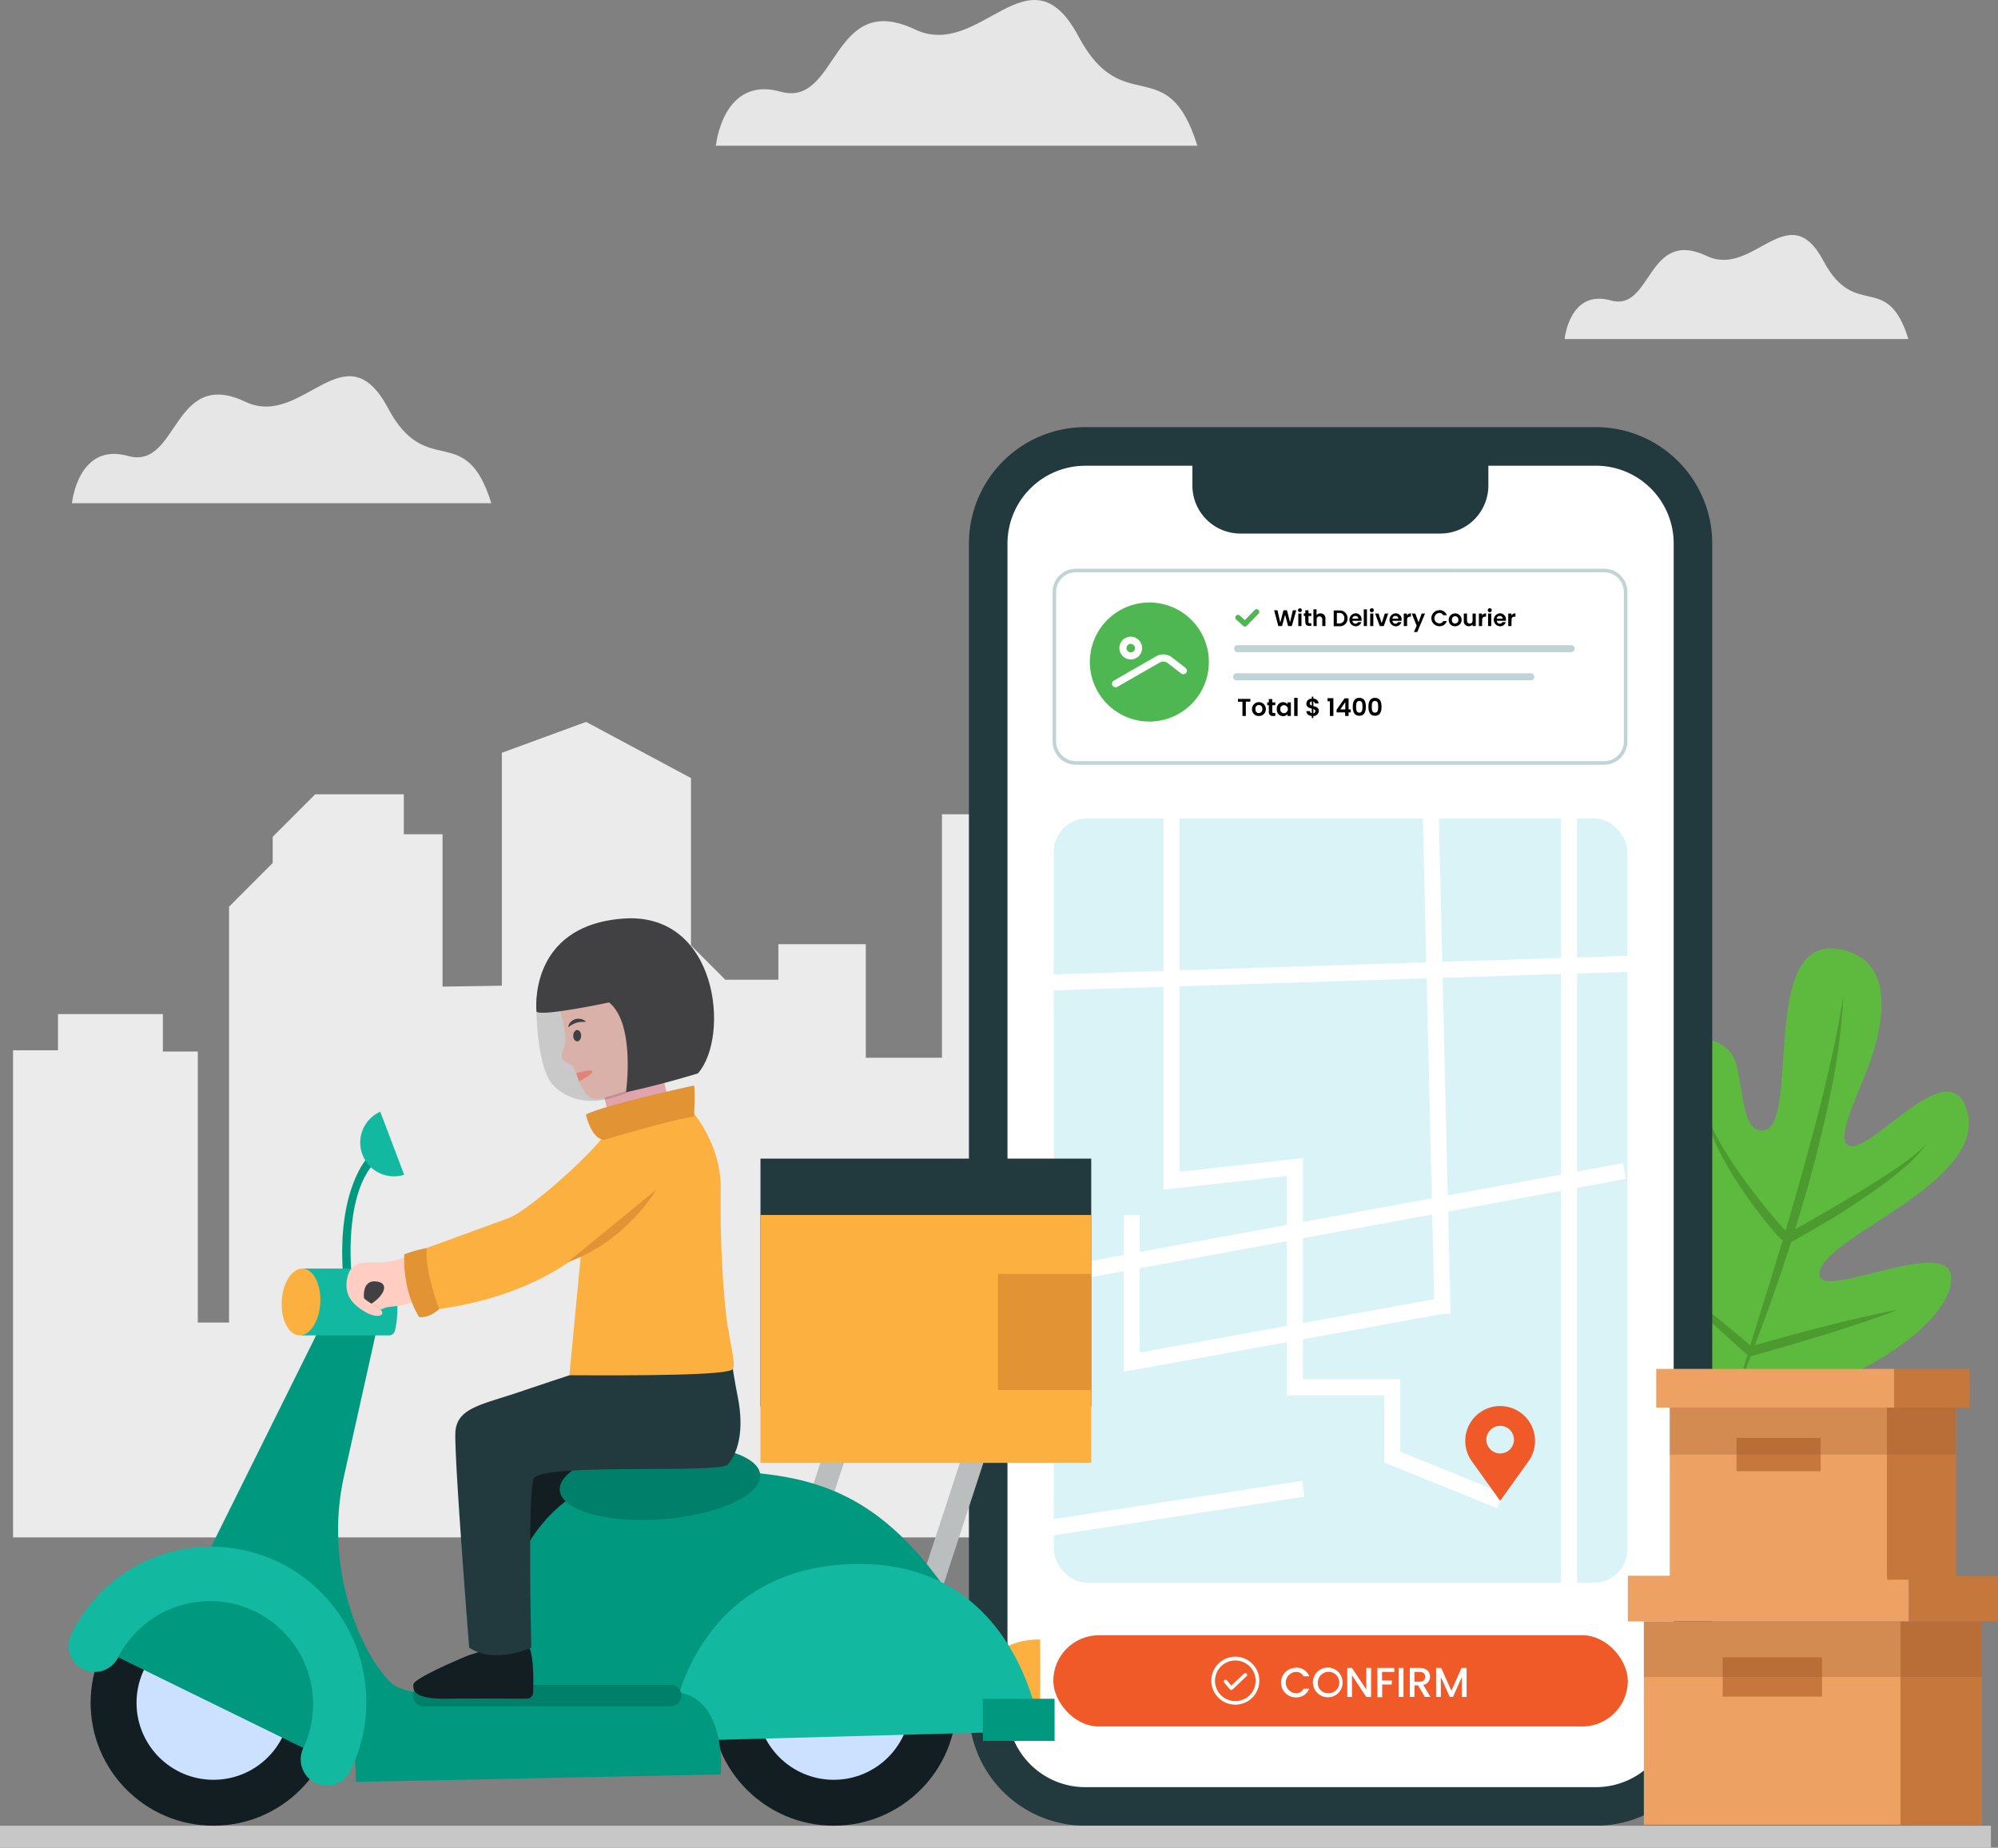 <svg xmlns="http://www.w3.org/2000/svg" viewBox="0 0 499.58 461.94"><rect x="0" y="0" width="499.58" height="461.94" fill="#808080" stroke="none"/><defs><style>.cls-1{fill:#ebebeb;}.cls-2{fill:#5dba3e;}.cls-3{fill:#4c9b2f;}.cls-4{fill:#fff;}.cls-5{fill:#22393d;}.cls-6{fill:#c7c7c7;}.cls-7{fill:#f05a28;}.cls-8{fill:#daf3f7;}.cls-9{fill:#4eb751;}.cls-10{fill:#c0d4d8;}.cls-11{fill:#e6e6e6;}.cls-12{fill:#eda162;}.cls-13{fill:#c6773c;}.cls-14{opacity:0.3;}.cls-15{fill:#99582b;}.cls-16{fill:#e0a4ab;}.cls-17{fill:#121e21;}.cls-18{fill:#bbbebf;}.cls-19{fill:#fbb040;}.cls-20{fill:#00997f;}.cls-21{fill:#cce0ff;}.cls-22{fill:#12b89f;}.cls-23{fill:#007f6a;}.cls-24{fill:#ffcdc2;}.cls-25{opacity:0.2;}.cls-26{fill:#414042;}.cls-27{fill:#e29334;}.cls-28{fill:#e08477;}</style></defs><g id="Layer_2" data-name="Layer 2"><g id="Layer_1-2" data-name="Layer 1"><polygon class="cls-1" points="360.71 282.44 351.03 276.32 351.03 243.69 335.58 233.24 335.58 224.96 311.39 200.77 301.08 200.77 301.08 296.3 296.09 296.3 296.09 326.89 280.79 326.89 280.79 203.58 235.53 203.58 235.53 264.45 216.48 264.45 216.48 236.05 194.63 236.05 194.63 244.94 181.36 244.94 172.78 236.36 172.78 194.53 146.55 180.48 125.48 188.2 125.48 246.43 110.65 246.66 110.65 208.57 100.97 208.57 100.97 198.58 78.81 198.58 68.19 209.2 68.19 215.75 57.27 226.68 57.27 330.64 49.46 330.64 49.46 262.89 40.72 262.89 40.72 253.53 14.5 253.53 14.5 262.58 3.26 262.58 3.26 330.64 3.26 384.36 360.71 384.36 360.71 282.44"/><path class="cls-2" d="M432.59,348c-18.37-6.07-36.83-37.1-30.69-43.55,9.92-10.43,18,11.93,24.58,7.89,7.17-4.38-23.16-32.72-8.19-49.92,4-4.55,13.84-3.49,15.79,3.54,2,7.3,1.62,17.42,6.93,16.64,9.3-1.36-1.37-49.27,19.08-45.28,11.58,2.26,11.92,13.49,8.45,25.31-2.4,8.16-9.77,21.29-6.57,23.63,4.93,3.6,25.22-23.9,29.82-8.75C497.47,296.18,453,310,455,319.06c1.25,5.62,32.45-10.11,32.87.27C488.4,333,451.69,354.28,432.59,348Z"/><path class="cls-3" d="M465.07,329.45c-3.11.72-6.21,1.48-9.3,2.26s-6.17,1.58-9.24,2.45c-2.59.71-5.18,1.43-7.76,2.18q2.33-6,4.48-12.14c1.47-4.05,2.79-8.15,4.15-12.24.16-.48.3-1,.46-1.44,3.06-1.64,6-3.4,9-5.16s6-3.72,8.94-5.71,5.8-4,8.55-6.28a42.94,42.94,0,0,0,7.54-7.46,56.71,56.71,0,0,1-8.25,6.5c-1.45,1-2.91,1.95-4.4,2.88s-3,1.87-4.46,2.78q-4.5,2.73-9.06,5.35c-2.27,1.34-4.57,2.62-6.86,3.9q1.18-3.85,2.33-7.72c.61-2.06,1.18-4.14,1.73-6.22s1.16-4.16,1.66-6.26l1.52-6.28c.5-2.1.92-4.22,1.37-6.33a160.48,160.48,0,0,0,3.45-25.62c-1.3,8.52-3.2,16.88-5.22,25.22l-1.58,6.24-1.67,6.21c-.55,2.08-1.15,4.14-1.72,6.21S449.57,296.9,449,299q-1.23,4.33-2.54,8.66l-.3-.31c-.55-.58-1.09-1.19-1.62-1.8-1.07-1.23-2.12-2.49-3.15-3.75q-3.09-3.83-5.95-7.82c-1.88-2.68-3.72-5.39-5.33-8.24a42.59,42.59,0,0,1-2.19-4.38,15.17,15.17,0,0,1-1.28-4.72,14,14,0,0,0,.71,4.92,35.18,35.18,0,0,0,1.8,4.67,75.6,75.6,0,0,0,4.84,8.72c1.78,2.81,3.7,5.53,5.71,8.17,1,1.32,2,2.63,3.13,3.9.54.63,1.09,1.26,1.67,1.89.29.31.58.62.9.93l.32.29c-1.36,4.52-2.75,9-4.14,13.55l-3.95,12.68c-1.51-1.29-3-2.58-4.56-3.85-1.8-1.5-3.61-3-5.44-4.44s-3.66-2.92-5.52-4.35-3.72-2.84-5.64-4.21c1.63,1.7,3.29,3.35,5,5s3.37,3.25,5.09,4.84,3.42,3.19,5.17,4.75,3.45,3.11,5.2,4.63l-3,9.6c1.34-3.06,2.6-6.15,3.84-9.26l.24-.07c3.08-.83,6.14-1.72,9.2-2.61s6.11-1.83,9.16-2.75,6.08-1.93,9.1-2.94,6.05-2.06,9-3.2C471.29,328,468.18,328.74,465.07,329.45Z"/><rect class="cls-4" x="247.09" y="111.61" width="176.22" height="340.02" rx="24.26"/><path class="cls-5" d="M399.05,456.44H271.35a29.11,29.11,0,0,1-29.08-29.08V135.87a29.11,29.11,0,0,1,29.08-29.08h127.7a29.11,29.11,0,0,1,29.08,29.08V427.36A29.11,29.11,0,0,1,399.05,456.44Zm-127.7-340a19.46,19.46,0,0,0-19.44,19.44V427.36a19.46,19.46,0,0,0,19.44,19.44h127.7a19.46,19.46,0,0,0,19.44-19.44V135.87a19.46,19.46,0,0,0-19.44-19.44Z"/><path class="cls-5" d="M298.25,110.72h73.9a0,0,0,0,1,0,0v10.67a12,12,0,0,1-12,12h-50a12,12,0,0,1-12-12V110.72A0,0,0,0,1,298.25,110.72Z"/><rect class="cls-6" y="456.44" width="497.81" height="5.49"/><rect class="cls-7" x="263.37" y="408.82" width="143.65" height="22.81" rx="11.4"/><path class="cls-4" d="M324,416.91a3.44,3.44,0,0,1,3.36,2.18h-1.42A2,2,0,0,0,324,418a2.67,2.67,0,0,0,0,5.33,2,2,0,0,0,1.94-1.14h1.42a3.43,3.43,0,0,1-3.36,2.17,3.7,3.7,0,0,1,0-7.4Z"/><path class="cls-4" d="M332,424.32a3.71,3.71,0,1,1,3.7-3.71A3.63,3.63,0,0,1,332,424.32Zm0-1a2.68,2.68,0,1,0-2.48-2.68A2.45,2.45,0,0,0,332,423.29Z"/><path class="cls-4" d="M342.82,417v7.26h-1.19l-3.58-5.41v5.41h-1.18V417h1.18l3.58,5.4V417Z"/><path class="cls-4" d="M344.38,417h4.26v1h-3.07v2.14H348v1h-2.4v3.17h-1.19Z"/><path class="cls-4" d="M349.75,417h1.18v7.25h-1.18Z"/><path class="cls-4" d="M355,417c1.72,0,2.56,1,2.56,2.17a2.07,2.07,0,0,1-1.68,2.08l1.8,3h-1.42l-1.67-2.9h-.91v2.9H352.5V417Zm0,1h-1.32v2.43H355c.93,0,1.34-.51,1.34-1.23S355.93,418,355,418Z"/><path class="cls-4" d="M359.08,417h1.28l2.55,5.69,2.53-5.69h1.27v7.25h-1.19v-5l-2.21,5h-.82l-2.22-5v5h-1.19Z"/><path class="cls-4" d="M308.88,426.18a6,6,0,1,1,6-6A6,6,0,0,1,308.88,426.18Zm0-11.05a5.08,5.08,0,1,0,5.08,5.08A5.09,5.09,0,0,0,308.88,415.13Z"/><path class="cls-4" d="M307.84,422.49h0a.46.46,0,0,1-.32-.15l-1.44-1.68a.44.44,0,0,1,.67-.57l1.14,1.32,3.18-3a.44.44,0,0,1,.63,0,.45.45,0,0,1,0,.63l-3.52,3.35A.42.42,0,0,1,307.84,422.49Z"/><rect class="cls-8" x="263.48" y="204.61" width="143.45" height="191.08" rx="8.35"/><circle class="cls-9" cx="287.39" cy="165.51" r="14.88"/><path class="cls-10" d="M392.73,163.06H309.56a.89.89,0,1,1,0-1.77h83.17a.89.89,0,1,1,0,1.77Z"/><path class="cls-10" d="M382.66,170.09H309.3a.89.89,0,1,1,0-1.77h73.36a.89.89,0,1,1,0,1.77Z"/><path class="cls-4" d="M278.93,171.82a.89.89,0,0,1-.44-1.66l10.57-6.06a3.55,3.55,0,0,1,4,.27l3.37,2.6a.89.89,0,1,1-1.09,1.41l-3.36-2.6a1.8,1.8,0,0,0-2-.14l-10.57,6.06A.88.88,0,0,1,278.93,171.82Z"/><path class="cls-4" d="M282.74,164.86a2.84,2.84,0,1,1,2.83-2.83A2.83,2.83,0,0,1,282.74,164.86Zm0-3.89A1.06,1.06,0,1,0,283.8,162,1.06,1.06,0,0,0,282.74,161Z"/><path d="M318.58,152.58h.84l.7,3.06.8-3.06h.88l.76,3,.7-3h.86L323,156.52h-.93l-.74-2.81-.77,2.81h-.93Z"/><path d="M324.55,152.56a.47.47,0,0,1,.48-.47.47.47,0,0,1,.49.47.47.47,0,0,1-.49.46A.46.46,0,0,1,324.55,152.56Zm.08.83h.79v3.13h-.79Z"/><path d="M326.33,154H326v-.65h.38v-.77h.8v.77h.7V154h-.7v1.52c0,.21.08.3.33.3h.37v.66h-.5c-.6,0-1-.25-1-1Z"/><path d="M328.4,152.34h.79v1.44a1.2,1.2,0,0,1,1-.43,1.19,1.19,0,0,1,1.22,1.34v1.83h-.79v-1.73a.7.7,0,1,0-1.4,0v1.73h-.79Z"/><path d="M336.94,154.56a1.9,1.9,0,0,1-2.08,2h-1.38v-3.94h1.38A1.91,1.91,0,0,1,336.94,154.56Zm-2.11,1.29a1.18,1.18,0,0,0,1.3-1.29,1.19,1.19,0,0,0-1.3-1.31h-.56v2.6Z"/><path d="M338.9,156.57a1.62,1.62,0,0,1,0-3.23,1.47,1.47,0,0,1,1.55,1.55,1.71,1.71,0,0,1,0,.31h-2.29a.74.74,0,0,0,.76.72.64.64,0,0,0,.62-.38h.86A1.45,1.45,0,0,1,338.9,156.57Zm-.76-1.91h1.49a.7.7,0,0,0-.75-.67A.72.72,0,0,0,338.14,154.66Z"/><path d="M341,152.34h.79v4.18H341Z"/><path d="M342.51,152.56a.49.49,0,0,1,1,0,.49.49,0,0,1-1,0Zm.09.83h.79v3.13h-.79Z"/><path d="M344.68,153.39l.79,2.4.79-2.4h.85L346,156.52h-1l-1.16-3.13Z"/><path d="M348.92,156.57a1.62,1.62,0,0,1,0-3.23,1.47,1.47,0,0,1,1.54,1.55,1.67,1.67,0,0,1,0,.31h-2.29a.73.73,0,0,0,.75.72.65.65,0,0,0,.63-.38h.86A1.45,1.45,0,0,1,348.92,156.57Zm-.76-1.91h1.48a.69.69,0,0,0-.74-.67A.72.72,0,0,0,348.16,154.66Z"/><path d="M351.83,156.52H351v-3.13h.79v.49a1.1,1.1,0,0,1,1-.53v.83h-.21c-.46,0-.75.18-.75.78Z"/><path d="M355.48,153.39h.84L354.38,158h-.84l.68-1.56L353,153.39h.88l.81,2.19Z"/><path d="M359.9,152.53a1.87,1.87,0,0,1,1.86,1.27h-.91a1,1,0,0,0-1-.56,1.31,1.31,0,0,0,0,2.61,1,1,0,0,0,1-.57h.91a1.87,1.87,0,0,1-1.86,1.28,2,2,0,0,1,0-4Z"/><path d="M363.83,156.57a1.53,1.53,0,0,1-1.59-1.61,1.61,1.61,0,1,1,1.59,1.61Zm0-.69a.83.83,0,0,0,.82-.92.81.81,0,1,0-1.61,0C363,155.58,363.4,155.88,363.83,155.88Z"/><path d="M369,156.52h-.8v-.39a1.17,1.17,0,0,1-.93.43,1.21,1.21,0,0,1-1.26-1.33v-1.84h.8v1.73c0,.5.27.77.69.77a.67.67,0,0,0,.7-.77v-1.73h.8Z"/><path d="M370.57,156.52h-.79v-3.13h.79v.49a1.1,1.1,0,0,1,1-.53v.83h-.21c-.47,0-.75.18-.75.78Z"/><path d="M372,152.56a.49.49,0,0,1,1,0,.49.49,0,0,1-1,0Zm.08.83h.8v3.13h-.8Z"/><path d="M375,156.57a1.62,1.62,0,0,1,0-3.23,1.47,1.47,0,0,1,1.55,1.55,1.71,1.71,0,0,1,0,.31h-2.29a.74.74,0,0,0,.76.72.63.63,0,0,0,.62-.38h.86A1.45,1.45,0,0,1,375,156.57Zm-.76-1.91h1.49A.7.7,0,0,0,375,154,.72.72,0,0,0,374.24,154.66Z"/><path d="M377.92,156.52h-.8v-3.13h.8v.49a1.07,1.07,0,0,1,1-.53v.83h-.21c-.47,0-.75.18-.75.78Z"/><path d="M309.54,174.73h3.1v.68h-1.13V179h-.85v-3.56h-1.12Z"/><path d="M314.75,179a1.64,1.64,0,0,1-1.7-1.73,1.73,1.73,0,1,1,3.46,0A1.68,1.68,0,0,1,314.75,179Zm0-.74a.89.89,0,0,0,.88-1,.87.87,0,1,0-1.72,0C313.91,178,314.3,178.28,314.75,178.28Z"/><path d="M317.26,176.3h-.4v-.7h.4v-.83h.86v.83h.75v.7h-.75v1.63c0,.22.09.32.36.32h.39V179h-.53a.94.94,0,0,1-1.08-1.05Z"/><path d="M320.8,175.55a1.32,1.32,0,0,1,1.11.53v-.48h.86V179h-.86v-.49a1.32,1.32,0,0,1-1.12.54,1.6,1.6,0,0,1-1.53-1.75A1.57,1.57,0,0,1,320.8,175.55Zm.22.75a.89.89,0,0,0-.89,1,.92.92,0,0,0,.89,1,1,1,0,0,0,0-2Z"/><path d="M323.6,174.47h.85V179h-.85Z"/><path d="M328,179c-.79-.07-1.34-.49-1.36-1.22h.91a.54.54,0,0,0,.45.53v-1.16c-.63-.16-1.36-.33-1.36-1.23a1.3,1.3,0,0,1,1.36-1.25v-.49h.39v.49a1.27,1.27,0,0,1,1.32,1.19h-.92a.57.57,0,0,0-.4-.49v1.15c.63.16,1.37.33,1.37,1.23a1.32,1.32,0,0,1-1.37,1.25v.5H328Zm0-2.6v-1.05a.52.52,0,0,0-.48.53C327.51,176.16,327.71,176.31,328,176.4Zm.39.86v1.06a.53.53,0,0,0,.49-.54C328.87,177.5,328.66,177.36,328.38,177.26Z"/><path d="M332.52,175.32h-.58v-.78h1.46V179h-.88Z"/><path d="M336.32,178.1H334.2v-.66l2-2.85h1v2.77h.54v.74h-.54V179h-.85Zm.06-.74v-1.85l-1.25,1.85Z"/><path d="M339.88,174.46c1.25,0,1.64.95,1.64,2.24s-.39,2.25-1.64,2.25-1.64-1-1.64-2.25S338.63,174.46,339.88,174.46Zm0,.78c-.71,0-.8.7-.8,1.46s.09,1.47.8,1.47.8-.68.8-1.47S340.6,175.24,339.88,175.24Z"/><path d="M343.8,174.46c1.25,0,1.64.95,1.64,2.24s-.39,2.25-1.64,2.25-1.64-1-1.64-2.25S342.55,174.46,343.8,174.46Zm0,.78c-.72,0-.8.7-.8,1.46s.08,1.47.8,1.47.8-.68.8-1.47S344.52,175.24,343.8,175.24Z"/><path class="cls-9" d="M311.29,156.65a.7.7,0,0,1-.45-.17l-1.73-1.59a.67.67,0,1,1,.9-1l1.25,1.15,2.47-2.54a.66.66,0,1,1,.95.93l-2.91,3A.69.69,0,0,1,311.29,156.65Z"/><path class="cls-10" d="M401.11,191.18H269a5.82,5.82,0,0,1-5.81-5.81V148a5.82,5.82,0,0,1,5.81-5.82H401.11a5.82,5.82,0,0,1,5.81,5.82v37.36A5.82,5.82,0,0,1,401.11,191.18ZM269,143.08a4.93,4.93,0,0,0-4.92,4.93v37.36a4.93,4.93,0,0,0,4.92,4.92H401.11a4.93,4.93,0,0,0,4.92-4.92V148a4.93,4.93,0,0,0-4.92-4.93Z"/><polygon class="cls-4" points="374.35 377.08 346.13 365.63 346.13 348.85 321.78 348.85 321.78 294 290.93 297.41 290.93 199.92 294.93 199.92 294.93 292.94 325.78 289.53 325.78 344.85 350.13 344.85 350.13 362.94 375.85 373.37 374.35 377.08"/><path class="cls-7" d="M381.27,354.07h0a8.74,8.74,0,0,0-12.34,0h0a8.72,8.72,0,0,0-.92,11.25l7.09,9.9,7.09-9.9A8.74,8.74,0,0,0,381.27,354.07Zm-6.17,9.3a3.45,3.45,0,1,1,3.45-3.45A3.44,3.44,0,0,1,375.1,363.37Z"/><rect class="cls-4" x="261.16" y="241.22" width="153" height="4" transform="translate(-7.66 11.01) rotate(-1.85)"/><rect class="cls-4" x="357.2" y="199.9" width="4" height="128.61" transform="translate(-6.14 8.55) rotate(-1.35)"/><rect class="cls-4" x="255.72" y="306.7" width="152.51" height="4" transform="matrix(0.98, -0.18, 0.18, 0.98, -49.45, 63.72)"/><polygon class="cls-4" points="281 342.94 281 303.8 285 303.8 285 338.15 360.36 324.5 361.07 328.43 281 342.94"/><rect class="cls-4" x="253.82" y="375.7" width="72.49" height="4" transform="translate(-54.16 48.6) rotate(-8.76)"/><rect class="cls-4" x="390.31" y="197.09" width="4" height="200.92"/><path class="cls-11" d="M299.39,36.44H179s1.7-17.58,16.18-13.52S207.77-2.62,228.79,7.36c16.39,7.79,28.56-21.4,40.9,1.78C280.85,30.1,291.9,12.33,299.39,36.44Z"/><path class="cls-11" d="M122.85,125.8H18S19.46,110.5,32.07,114s11-22.25,29.29-13.55C75.64,107.26,86.23,81.84,97,102,106.7,120.28,116.33,104.8,122.85,125.8Z"/><path class="cls-11" d="M477.17,84.76H391.22s1.21-12.55,11.55-9.65,9-18.24,24-11.11c11.7,5.56,20.39-15.28,29.19,1.27C463.94,80.23,471.83,67.54,477.17,84.76Z"/><rect class="cls-12" x="411.03" y="405.37" width="64.18" height="50.82"/><rect class="cls-13" x="475.21" y="405.37" width="20.37" height="50.82" transform="translate(970.79 861.57) rotate(180)"/><rect class="cls-12" x="407.03" y="393.95" width="70.26" height="11.42"/><rect class="cls-13" x="477.29" y="393.95" width="22.3" height="11.42" transform="translate(976.87 799.33) rotate(180)"/><rect class="cls-13" x="430.74" y="414.35" width="24.84" height="9.82"/><g class="cls-14"><rect class="cls-15" x="411.03" y="405.37" width="84.55" height="13.88"/></g><rect class="cls-12" x="417.51" y="351.9" width="54.34" height="43.03"/><rect class="cls-13" x="471.85" y="351.9" width="17.24" height="43.03"/><rect class="cls-12" x="414.12" y="342.23" width="59.49" height="9.67"/><rect class="cls-13" x="473.61" y="342.23" width="18.88" height="9.67" transform="translate(966.1 694.13) rotate(180)"/><rect class="cls-13" x="434.2" y="359.5" width="21.03" height="8.31"/><g class="cls-14"><rect class="cls-15" x="417.51" y="351.9" width="71.58" height="11.76"/></g><rect class="cls-16" x="151.25" y="270.32" width="15.42" height="7.42" transform="translate(-57.04 42.29) rotate(-12.87)"/><rect class="cls-17" x="126.87" y="361.46" width="19.6" height="29.57"/><rect class="cls-18" x="200.62" y="361.34" width="5.59" height="37.02" transform="translate(128.25 -44.43) rotate(18.12)"/><rect class="cls-18" x="235.12" y="362.5" width="5.59" height="37.02" transform="translate(130.32 -55.1) rotate(18.12)"/><path class="cls-19" d="M249.57,413.13s3.18-3.26,10.51-3.26V428s-11.13,1.92-10.51-5.2S249.57,413.13,249.57,413.13Z"/><path class="cls-20" d="M124.73,409.79s1.55-42.18,41.73-42.18c33,0,53.22.16,76.81,40.26,0,0-66.41,27.06-84.72,27.37S118.75,426.2,124.73,409.79Z"/><circle class="cls-17" cx="208.47" cy="425.72" r="30.72"/><circle class="cls-21" cx="208.47" cy="425.72" r="19.24"/><circle class="cls-17" cx="53.38" cy="425.72" r="6.89"/><circle class="cls-17" cx="53.38" cy="425.72" r="30.72"/><circle class="cls-21" cx="53.38" cy="425.72" r="19.24"/><path class="cls-22" d="M168.74,427.5S174.84,391,214.9,391s45.18,41.77,45.18,41.77l-89.39,2.44Z"/><path class="cls-20" d="M80,331.91l-30,60.42c27.34,1.6,37.87,9.1,39,53.15l91.23-1.86s1.63-18.61-10.47-20.48-64.54,5-72.14-2.57S80.92,391.75,86,369.1s8.42-37.81,8.42-37.81Z"/><path class="cls-23" d="M167.76,426.56H105.87a2.66,2.66,0,0,1,0-5.32h61.89a2.66,2.66,0,0,1,0,5.32Z"/><path class="cls-17" d="M116.93,413.93s-13.44,5.54-13.57,7.19.25,3.7,8.73,3.57c6.69-.1,16,0,19.62,0a1.58,1.58,0,0,0,1.59-1.53c.11-3.18.18-10.25-1.34-11.77C130,409.4,116.93,413.93,116.93,413.93Z"/><path class="cls-24" d="M139.64,251.26s2.56,7.45,1.4,10.36-.58,3.49,1.51,4.42,2.31,10.34,8.14,8.52,12.77-3.78,12.77-3.78,3.41-19.63-5.9-23.12S139.64,251.26,139.64,251.26Z"/><ellipse class="cls-23" cx="165.01" cy="370.66" rx="25.14" ry="9.19" transform="translate(-27.93 13.74) rotate(-4.4)"/><path class="cls-5" d="M147.44,342.15s-8.21,2.69-17.8,5.93c-9.15,3.09-15.42,3.9-15.77,9.95s3.44,53.86,3.44,53.86,5.06,4.26,15.54.07c0,0-.92-36.35.5-42.13,1.05-4.28,46.56-1.27,48.65-3.71s4.31-7.57,2.45-17A158.22,158.22,0,0,1,182,331.91Z"/><path class="cls-20" d="M91.93,289.39s-7.6,7.76-6.2,28.71h2.14S86,299.79,93.16,291.26Z"/><g class="cls-25"><path class="cls-26" d="M134.08,249.37s-.34,17,4.2,21.91c2.68,2.91,9.18,6.53,19.77,1.29s11.44-35.39-1.84-34.8S134.08,249.37,134.08,249.37Z"/></g><path class="cls-22" d="M75.73,317.15H98.37s2,9.42.34,15.63a1.44,1.44,0,0,1-1.39,1.07H75.26s4.33-1.64,3.92-9.86C78.9,318.52,75.73,317.15,75.73,317.15Z"/><path class="cls-19" d="M105.42,312.47s17.58-6.4,21.89-8,19.31-14.43,24.55-21.52L171,275.59s9.43,8.61,9.2,21.87S181,326,182,331.91s1.93,9.46,1.23,10.28c0,1.72-25,1.71-40.86,1.63l2.93-30.71s-12,11.35-37.2,14.37Z"/><circle class="cls-26" cx="93.16" cy="323.24" r="4.01"/><path class="cls-24" d="M101.55,314.22a18.37,18.37,0,0,1-6.9,1.39c-3.57-.07-7-.34-7.84,4-.82,4.09,1.25,6.52,4.66,8.46s5.89.44,2.54-1.48-3-2.16-3-2.16-.54-4.41,3-4.06,2,3.53-1.12,5.56c0,0,1.26,2.23,3.12,1.13,1.21-.72,7.3-.06,9.41-3.61S101.55,314.22,101.55,314.22Z"/><path class="cls-26" d="M134.14,252.93s-2.33-21.41,21.56-23.27,26.89,29.53,18.82,38.68c0,0-8.16,2.59-18,4.72,0,0,2.45-17-4.22-22.45C152.29,250.61,135.69,254.17,134.14,252.93Z"/><path class="cls-27" d="M173.51,271.38s-21.7,4.67-27,7.23c0,0,1.21,6,4.48,6.36,0,0,18.17-5.41,22.56-5.78C173.51,279.19,173.91,272.48,173.51,271.38Z"/><path class="cls-27" d="M101.09,313.6s-.62,8.69,3.72,15.67c0,0,2.33.46,5-2,0,0-3.71-9.66-3.09-15.24A29.53,29.53,0,0,0,101.09,313.6Z"/><path class="cls-27" d="M141.9,315.57l22.17-18.11S156.65,310.35,141.9,315.57Z"/><path class="cls-16" d="M92.89,325.89s2,1,2.19,1.43Z"/><path class="cls-22" d="M101.06,293.7a8.6,8.6,0,0,1-2.55.39,8.44,8.44,0,0,1-3.43-16.15Z"/><ellipse class="cls-19" cx="75.26" cy="325.5" rx="8.36" ry="4.83" transform="translate(-253.94 382.42) rotate(-86.79)"/><rect class="cls-20" x="245.77" y="424.7" width="17.92" height="10.54"/><rect class="cls-5" x="190.15" y="289.66" width="82.7" height="61.98"/><rect class="cls-19" x="190.15" y="303.75" width="82.7" height="61.98"/><rect class="cls-27" x="249.55" y="318.48" width="23.3" height="29.02"/><path class="cls-26" d="M142.08,256.82a2.16,2.16,0,0,1,.58-1.27,2.61,2.61,0,0,1,1.23-.77,2.85,2.85,0,0,1,1.45,0,3.61,3.61,0,0,1,.65.24,4,4,0,0,1,.57.42c-.24,0-.46,0-.68.05l-.61,0a6.25,6.25,0,0,0-1.11.2A6.52,6.52,0,0,0,142.08,256.82Z"/><ellipse class="cls-26" cx="144.32" cy="258.93" rx="0.99" ry="1.42"/><path class="cls-28" d="M144.08,268.3s4.25-1.25,4.06-.36-3.36,2.38-3.36,2.38Z"/><path class="cls-20" d="M23.68,411.45a32.31,32.31,0,1,1,58,28.41"/><path class="cls-22" d="M81.71,446.4A6.54,6.54,0,0,1,75.85,437a25.78,25.78,0,0,0-46.3-22.67,6.53,6.53,0,1,1-11.74-5.74,38.84,38.84,0,1,1,69.77,34.15A6.53,6.53,0,0,1,81.71,446.4Z"/></g></g></svg>